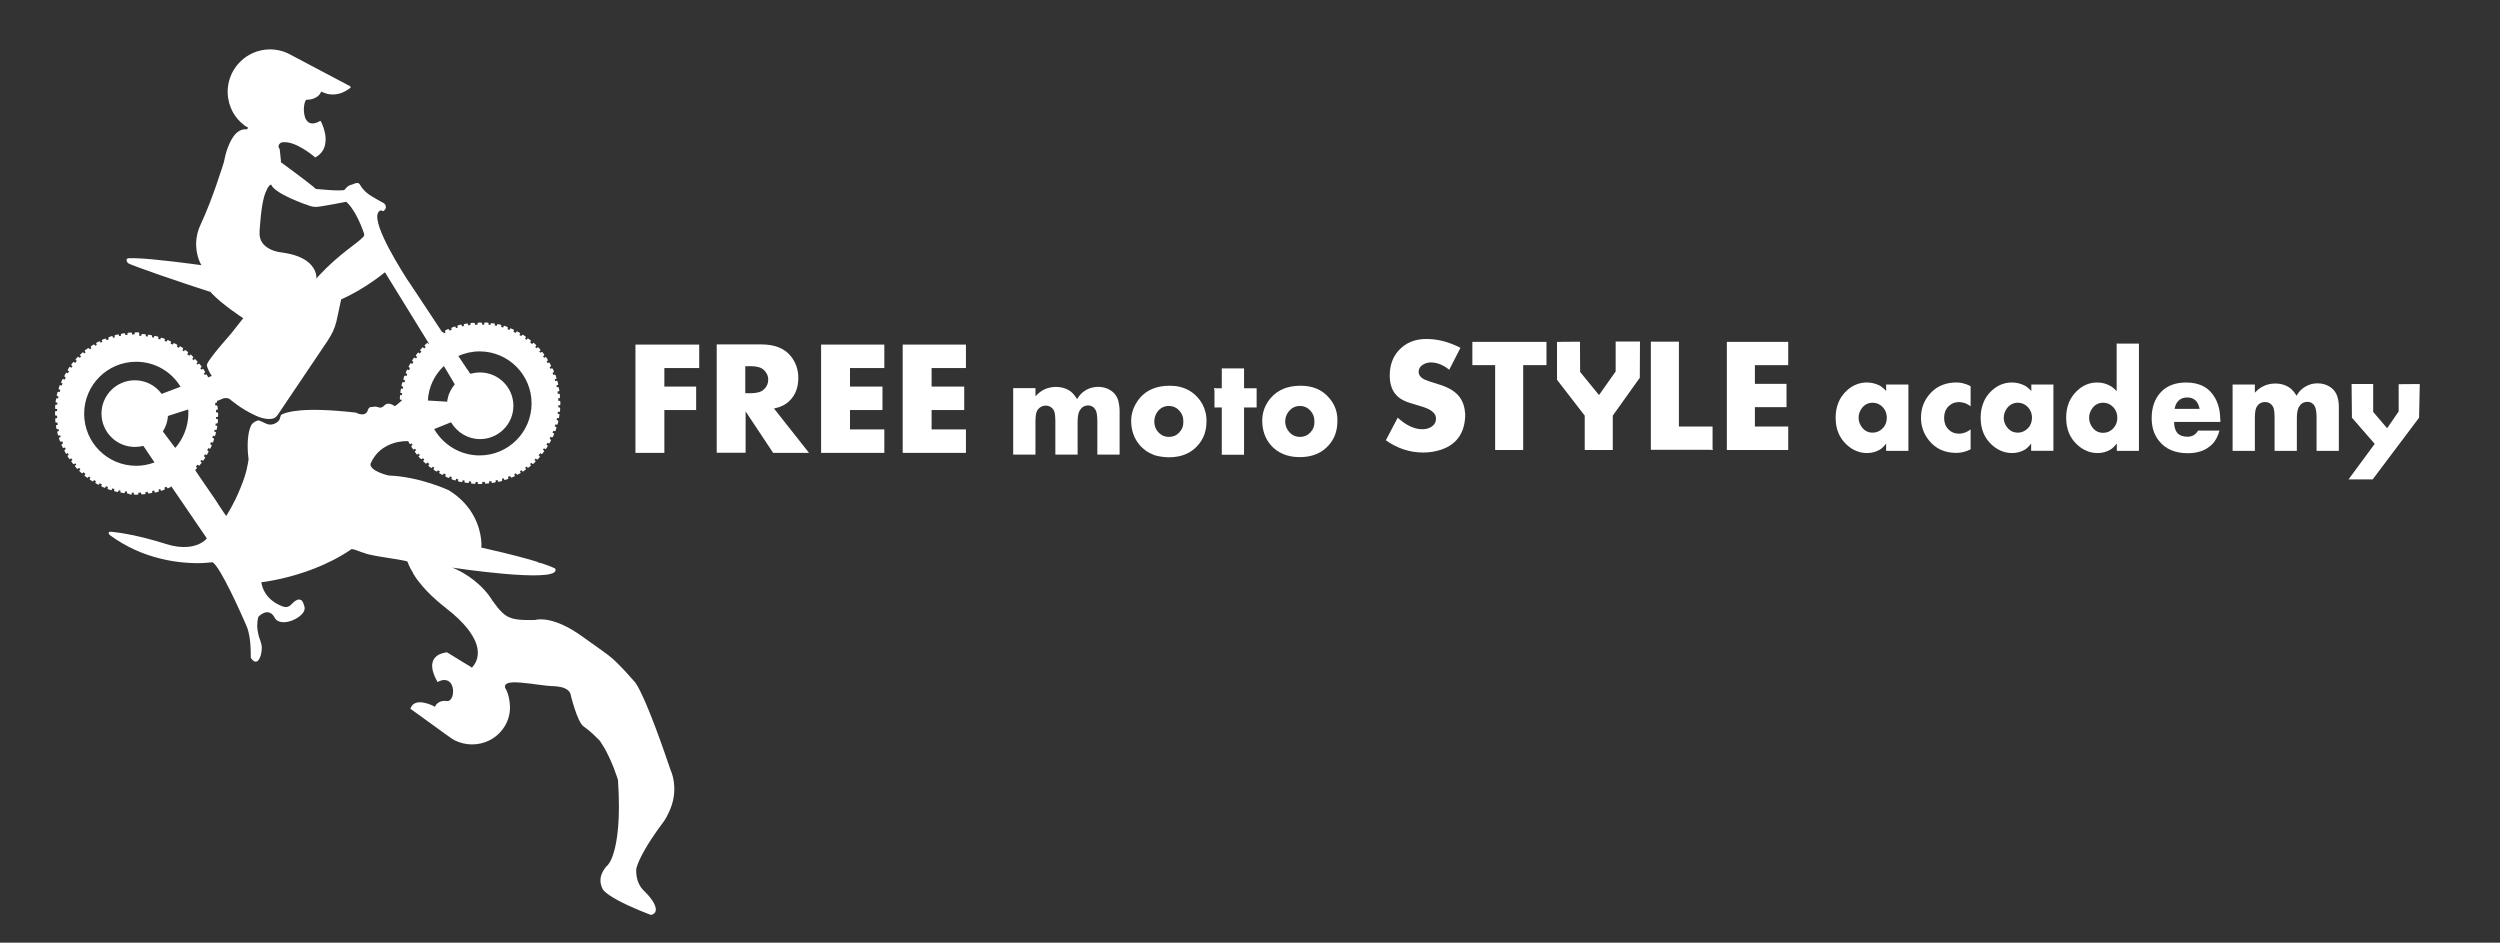 <?xml version="1.0" encoding="utf-8"?>
<!-- Generator: Adobe Illustrator 25.2.3, SVG Export Plug-In . SVG Version: 6.00 Build 0)  -->
<svg version="1.1" id="Vrstva_1" xmlns="http://www.w3.org/2000/svg" xmlns:xlink="http://www.w3.org/1999/xlink" x="0px" y="0px"
	 viewBox="0 0 1470.6 554.5" style="enable-background:new 0 0 1470.6 554.5;" xml:space="preserve">
<rect x="0" y="0" width="1470.6" height="554.5" fill="#333333" stroke="none"/>
<style type="text/css">
	.st0{fill:none;}
	.st1{fill:#FFFFFF;}
	.st2{fill-rule:evenodd;clip-rule:evenodd;fill:#FFFFFF;}
</style>
<rect class="st0" width="1470.6" height="554.5"/>
<g>
	<path class="st1" d="M394.8,453.8C394.8,453.7,394.8,453.7,394.8,453.8c-0.2-0.5-0.3-0.7-0.4-0.9c0,0,0,0,0,0c0,0,0,0,0,0
		c0,0,0-0.1,0-0.1c-9-26.6-14.5-39.6-17.6-45.8c-0.6-1.3-1.2-2.3-1.6-3.1c0,0,0,0,0,0c-1.1-2-1.6-2.5-1.6-2.5
		c-0.5-0.6-1-1.1-1.4-1.6c-0.3-0.4-0.7-0.8-1-1.1c-2-2.3-3.7-4.1-5.2-5.7c-0.2-0.2-0.4-0.4-0.6-0.6c-3.7-3.9-6.1-6-9.6-8.5
		c0,0,0,0,0,0c-3.1-2.3-6.9-4.9-13.3-9.5c0,0,0,0,0,0c-16.1-11.7-25.7-10.2-27.4-9.8c-0.2,0-0.3,0.1-0.3,0.1
		c-9.7,0.2-14.1-0.3-17.9-3.1v0c-0.5-0.4-0.9-0.8-1.4-1.2c0,0,0,0,0,0c-1.1-1-2.2-2.3-3.4-3.8c0,0,0,0,0-0.1c-0.8-1-1.7-2.1-2.6-3.4
		c0,0,0,0,0-0.1c-0.1-0.1-0.2-0.3-0.3-0.4c0-0.1-0.1-0.1-0.1-0.2c-0.3-0.4-0.7-0.9-1-1.4c0,0,0,0,0-0.1c-2-2.7-4.1-5-6.3-7
		c0,0,0,0,0,0c-7.5-6.9-15.2-9.8-15.8-10c1.3,0.2,60,9,60.8,1.6c0-0.3,0-0.6-0.2-1c0,0-1.4-1-8.4-3.3c-0.5-0.1-1-0.1-1.5-0.2l0-0.2
		c-0.1,0-0.2,0-0.3-0.1l0-0.1c-6.4-2-16.7-4.8-33.3-8.5c0,0,0,0,0,0v0c0-0.4,0-0.7,0.1-1c0-0.8,0-2.2-0.2-3.9
		c-0.8-6.9-4.4-19.8-19-28.8c0,0-16.9-8-35.5-8.7c0,0-10.9-2.5-10.6-6.8c3.8-8.8,11-11.8,16.2-12.9c0,0,0,0,0,0
		c2.1-0.4,3.9-0.5,4.9-0.5c0.7,0,1.1,0,1.1,0l0.8,1.5c0.1,0.2,0.4,0.3,0.6,0.2l0.6-0.4c0.2,0.3,0.4,0.7,0.6,1l-0.6,0.4
		c-0.2,0.1-0.3,0.4-0.1,0.6l0.1,0.1h0l0.8,1.3c0.1,0.2,0.4,0.3,0.6,0.1l0.3-0.2l0.3-0.2c0.2,0.3,0.4,0.6,0.7,1l-0.3,0.2l-0.3,0.2
		c-0.2,0.2-0.2,0.4-0.1,0.6l1,1.3c0,0,0.1,0.1,0.1,0.1c0.2,0.1,0.4,0.1,0.5,0l0.6-0.5c0.2,0.3,0.5,0.6,0.7,0.9l-0.6,0.5
		c-0.2,0.2-0.2,0.5,0,0.6l0.5,0.5l0.7,0.7c0.1,0.1,0.1,0.1,0.2,0.1c0.1,0,0.3,0,0.4-0.1l0.6-0.5c0.2,0.2,0.4,0.4,0.6,0.6
		c0.1,0.1,0.1,0.1,0.2,0.2l-0.5,0.6c-0.2,0.2-0.2,0.5,0,0.6l1.2,1.1c0.2,0.2,0.5,0.2,0.6,0l0.5-0.6c0.4,0.4,0.8,0.7,1.2,1l-0.5,0.6
		c-0.2,0.2-0.1,0.5,0.1,0.6l1.3,1c0.2,0.2,0.5,0.1,0.6-0.1l0.5-0.6c0.3,0.2,0.6,0.4,0.9,0.7l-0.4,0.6c-0.1,0.2-0.1,0.5,0.1,0.6
		l1.4,0.9c0.2,0.1,0.5,0.1,0.6-0.1l0.4-0.6c0.4,0.2,0.8,0.5,1.2,0.7l-0.4,0.6c-0.1,0.2,0,0.5,0.2,0.6l1.5,0.8c0.2,0.1,0.5,0,0.6-0.2
		l0.3-0.6c0.4,0.2,0.9,0.4,1.3,0.6l-0.3,0.7c-0.1,0.2,0,0.5,0.2,0.6l1.5,0.7c0.2,0.1,0.5,0,0.6-0.2l0.3-0.7c0.4,0.2,0.8,0.3,1.2,0.5
		l-0.2,0.7c-0.1,0.2,0,0.5,0.3,0.6l0.2,0.1l1,0.3l0.4,0.2c0.2,0.1,0.5,0,0.6-0.3l0.2-0.7c0.4,0.1,0.9,0.3,1.3,0.4l-0.2,0.7
		c-0.1,0.2,0.1,0.5,0.3,0.5l0.7,0.2l1,0.2c0.2,0,0.4,0,0.5-0.2v0c0,0,0.1-0.1,0.1-0.2l0.2-0.7c0.4,0.1,0.8,0.2,1.1,0.2l-0.1,0.7
		c0,0.2,0.1,0.5,0.4,0.5l1.5,0.2l0.2,0c0.2,0,0.4-0.1,0.5-0.2c0,0,0-0.1,0-0.1l0.1-0.7c0.4,0.1,0.8,0.1,1.2,0.2l0,0.7
		c0,0.3,0.2,0.5,0.4,0.5l1.7,0.1c0.3,0,0.5-0.2,0.5-0.4l0.1-0.7c0.4,0,0.8,0,1.2,0v0.7c0,0.2,0.2,0.5,0.5,0.5h1.7
		c0.3,0,0.5-0.2,0.5-0.5v-0.7c0.5,0,1,0,1.5-0.1l0,0.3l0,0.4c0,0.2,0.2,0.4,0.5,0.4l1.4-0.1l0.2,0c0.3,0,0.4-0.2,0.4-0.5l-0.1-0.7
		c0.5-0.1,1-0.1,1.4-0.2l0.1,0.7c0,0.1,0,0.1,0.1,0.2c0.1,0.1,0.3,0.2,0.4,0.2l1.6-0.3c0.2,0,0.4-0.3,0.4-0.5l0-0.1l-0.1-0.6
		c0.4-0.1,0.8-0.2,1.2-0.2l0.2,0.7c0.1,0.2,0.3,0.4,0.6,0.3l0.4-0.1l1.2-0.3c0.2-0.1,0.4-0.3,0.3-0.6l-0.2-0.7
		c0.3-0.1,0.6-0.2,0.9-0.3c0.1,0,0.2-0.1,0.2-0.1l0.2,0.6h0l0,0.1c0.1,0.2,0.2,0.3,0.4,0.3h0c0.1,0,0.1,0,0.2,0l1.6-0.5
		c0.2-0.1,0.4-0.3,0.3-0.6l-0.2-0.7c0.4-0.2,0.8-0.3,1.3-0.5l0,0.1l0.3,0.6c0.1,0.2,0.4,0.3,0.6,0.2l1.2-0.5l0.4-0.2
		c0.2-0.1,0.3-0.4,0.2-0.6l-0.3-0.7c0.3-0.2,0.6-0.3,1-0.5l0.4,0.6c0,0,0.1,0.1,0.1,0.1c0.1,0.1,0.3,0.2,0.5,0.1l1.5-0.8
		c0.2-0.1,0.3-0.4,0.2-0.6l-0.4-0.6c0.3-0.2,0.7-0.4,1-0.6l0.4,0.6c0.1,0.2,0.4,0.3,0.6,0.1l0.5-0.4l0.9-0.6
		c0.2-0.1,0.3-0.4,0.1-0.6l-0.4-0.6c0.3-0.2,0.6-0.4,0.9-0.7h0v0h0l0.4,0.6c0.2,0.2,0.4,0.2,0.6,0.1l1.3-1c0.2-0.2,0.2-0.4,0.1-0.6
		l-0.4-0.6c0.3-0.2,0.6-0.5,0.8-0.7l0.5,0.6c0.2,0.2,0.4,0.2,0.6,0l1.2-1.1c0.2-0.2,0.2-0.5,0-0.6l-0.2-0.2l-0.3-0.4
		c0.2-0.2,0.4-0.4,0.6-0.6l0,0c0.1-0.1,0.1-0.1,0.2-0.2l0.5,0.5c0.2,0.2,0.5,0.2,0.6,0l1.1-1.2c0.2-0.2,0.2-0.5,0-0.7l-0.5-0.4
		l-0.1-0.1c0.4-0.4,0.7-0.8,1-1.2l0.1,0l0.5,0.4c0.2,0.2,0.5,0.1,0.6-0.1l1-1.3c0.2-0.2,0.1-0.5-0.1-0.6l-0.6-0.4
		c0.2-0.3,0.4-0.6,0.7-0.9l0.6,0.4c0.2,0.1,0.5,0.1,0.6-0.1l0.9-1.4c0.1-0.2,0.1-0.5-0.1-0.6l-0.6-0.4c0.2-0.4,0.5-0.8,0.7-1.2
		l0.6,0.4c0.2,0.1,0.5,0,0.6-0.2l0.8-1.5c0.1-0.2,0-0.5-0.2-0.6l-0.6-0.3c0.2-0.4,0.4-0.9,0.6-1.3l0.7,0.3c0.2,0.1,0.5,0,0.6-0.2
		l0.7-1.5c0.1-0.2,0-0.5-0.2-0.6l-0.7-0.3c0.2-0.4,0.3-0.8,0.5-1.2l0.7,0.2c0.2,0.1,0.5,0,0.6-0.3l0.5-1.6c0.1-0.2,0-0.5-0.3-0.6
		l-0.7-0.2c0.1-0.4,0.3-0.9,0.4-1.3l0.7,0.2c0.2,0.1,0.5-0.1,0.6-0.3l0.4-1.6c0.1-0.2-0.1-0.5-0.3-0.6l-0.7-0.2
		c0.1-0.4,0.2-0.8,0.2-1.2l0.7,0.1c0.2,0,0.5-0.1,0.5-0.4l0.3-1.6c0-0.3-0.1-0.5-0.4-0.5l-0.7-0.1c0.1-0.4,0.1-0.8,0.2-1.2l0.7,0.1
		c0.3,0,0.5-0.2,0.5-0.4l0.1-1.7c0-0.3-0.2-0.5-0.4-0.5l-0.7-0.1c0-0.4,0-0.8,0-1.2h0.7c0.3,0,0.5-0.2,0.5-0.4v-1.7
		c0-0.2-0.2-0.5-0.5-0.5h-0.7c0-0.5,0-1-0.1-1.5l0.7-0.1c0.2,0,0.4-0.2,0.4-0.5l-0.1-1.7c0-0.2-0.2-0.4-0.5-0.4l-0.7,0.1
		c-0.1-0.5-0.1-1-0.2-1.4l0.7-0.1c0.3,0,0.4-0.3,0.4-0.5l-0.3-1.6c0-0.2-0.3-0.4-0.5-0.4l-0.7,0.1c-0.1-0.4-0.2-0.8-0.2-1.1l0.7-0.2
		c0.2-0.1,0.4-0.3,0.3-0.6l-0.4-1.6c-0.1-0.2-0.3-0.4-0.6-0.3l-0.7,0.2c-0.1-0.4-0.2-0.8-0.3-1.1l0.7-0.2c0.2-0.1,0.4-0.3,0.3-0.6
		l-0.5-1.6c-0.1-0.2-0.4-0.4-0.6-0.3l-0.7,0.2c-0.2-0.4-0.3-0.8-0.5-1.3l0.6-0.3c0.2-0.1,0.3-0.4,0.2-0.6l-0.7-1.5
		c-0.1-0.2-0.4-0.3-0.6-0.2l-0.7,0.3c-0.2-0.3-0.3-0.6-0.5-1l0.6-0.4c0.2-0.1,0.3-0.4,0.2-0.6l-0.8-1.5c-0.1-0.2-0.4-0.3-0.6-0.2
		l-0.6,0.3c-0.2-0.3-0.4-0.7-0.6-1l0.6-0.4c0.2-0.1,0.3-0.4,0.1-0.6l-0.9-1.4c-0.1-0.2-0.4-0.3-0.6-0.1l-0.6,0.4
		c-0.2-0.3-0.4-0.6-0.7-0.9l0.6-0.5c0.2-0.2,0.2-0.4,0.1-0.6l-1-1.3c-0.2-0.2-0.4-0.2-0.6-0.1l-0.6,0.4c-0.2-0.3-0.5-0.6-0.7-0.8
		l0.6-0.5c0.2-0.2,0.2-0.5,0-0.6l-1.1-1.2c-0.2-0.2-0.5-0.2-0.6,0l-0.5,0.5c-0.2-0.2-0.4-0.4-0.6-0.6c-0.1-0.1-0.1-0.1-0.2-0.2
		l0.5-0.6c0.2-0.2,0.2-0.5,0-0.6l-1.2-1.1c-0.2-0.2-0.5-0.2-0.6,0l-0.1,0.2l-0.4,0.4c-0.4-0.3-0.8-0.7-1.2-1l0.2-0.3l0.2-0.3
		c0.2-0.2,0.1-0.5-0.1-0.6l-1.3-1c-0.2-0.1-0.5-0.1-0.6,0.1l-0.4,0.6c0,0-0.1-0.1-0.2-0.1c-0.3-0.2-0.5-0.4-0.8-0.6l0.4-0.6
		c0.1-0.1,0.1-0.2,0.1-0.3c0-0.2-0.1-0.3-0.2-0.4l-1.4-0.9c-0.2-0.1-0.5-0.1-0.6,0.1l-0.4,0.6c-0.4-0.2-0.7-0.4-1.1-0.6
		c0,0-0.1,0-0.1-0.1l0.1-0.1l0.3-0.5c0.1-0.2,0-0.5-0.2-0.6l-1.2-0.7l-0.2-0.1c0,0,0,0,0,0c-0.2-0.1-0.5,0-0.6,0.2l-0.2,0.4
		l-0.1,0.2c0,0-0.1,0-0.1,0c-0.2-0.1-0.4-0.2-0.6-0.3c0,0,0,0,0,0c-0.2-0.1-0.4-0.2-0.7-0.3l0.1-0.3l0.2-0.4c0.1-0.2,0-0.5-0.2-0.6
		l-1.4-0.6l0,0l-0.1-0.1c-0.2-0.1-0.5,0-0.6,0.2l-0.3,0.7c-0.4-0.2-0.8-0.3-1.2-0.5l0.1-0.3l0.1-0.4c0.1-0.2-0.1-0.5-0.3-0.6
		l-1.1-0.4l-0.5-0.2c-0.2-0.1-0.5,0-0.6,0.3l-0.2,0.7c-0.4-0.1-0.9-0.3-1.3-0.4l0.2-0.7c0-0.2,0-0.3-0.1-0.4c-0.1,0-0.1-0.1-0.2-0.1
		l-1.6-0.4c-0.1,0-0.1,0-0.2,0c-0.2,0-0.3,0.2-0.4,0.3l-0.2,0.7c-0.4-0.1-0.8-0.2-1.2-0.2l0.1-0.7c0-0.3-0.1-0.5-0.4-0.5l-0.9-0.1
		l-0.7-0.1c-0.2,0-0.5,0.1-0.5,0.4l0,0.1l-0.1,0.6c-0.4-0.1-0.8-0.1-1.2-0.2l0.1-0.7c0-0.2-0.2-0.5-0.4-0.5l-1.7-0.1
		c-0.1,0-0.2,0-0.2,0.1c0,0-0.1,0-0.1,0.1c-0.1,0.1-0.1,0.2-0.1,0.3l-0.1,0.8c-0.4,0-0.8,0-1.2,0v-0.7c0-0.3-0.2-0.5-0.5-0.5h-1.7
		c-0.3,0-0.5,0.2-0.5,0.5v0.7c-0.5,0-1,0-1.5,0.1l-0.1-0.8c0-0.2-0.2-0.4-0.5-0.4l-1.7,0.1c-0.2,0-0.4,0.2-0.4,0.5l0.1,0.7
		c-0.5,0.1-1,0.1-1.4,0.2l-0.1-0.7c0-0.2-0.3-0.4-0.5-0.4l-1.6,0.3c-0.2,0-0.4,0.3-0.4,0.5l0.1,0.7c-0.4,0.1-0.8,0.2-1.1,0.2
		l-0.2-0.7c-0.1-0.2-0.3-0.4-0.6-0.3l-1.6,0.4c-0.2,0.1-0.4,0.3-0.3,0.6l0.2,0.7c-0.4,0.1-0.8,0.2-1.1,0.4l-0.2-0.7
		c-0.1-0.2-0.3-0.4-0.6-0.3l-1.6,0.6c-0.2,0.1-0.4,0.3-0.3,0.6l0.2,0.7c-0.4,0.2-0.8,0.3-1.3,0.5l-0.3-0.7c-0.1-0.2-0.4-0.3-0.6-0.2
		l-1.5,0.7c-0.2,0.1-0.3,0.4-0.2,0.6l0.3,0.7c-0.3,0.2-0.6,0.3-1,0.5l-0.3-0.6c-0.1-0.2-0.4-0.3-0.6-0.2l-0.1,0.1l-16.6-25.1
		c0,0-0.1-0.1-0.1-0.2l-0.2-0.2c0,0,0-0.1-0.1-0.1l-0.1-0.2c-0.1-0.1-0.2-0.3-0.3-0.5c-0.1-0.2-0.3-0.4-0.4-0.6l-0.6-0.9l-0.4-0.6
		c-0.1-0.1-0.1-0.2-0.2-0.3l-1.9-2.8l0,0c-7.8-12.3-22.9-37.7-15.1-40.2c0,0,0,0,0,0c0,0,0,0,0,0l1,0.5c0.2,0,0.5,0,0.7-0.2
		c0,0,0,0,0.1-0.1c2.2-1.9,0.5-3.9,0-4.3c0,0-6.9-3.7-8.9-5.2c-3.8-2.8-4.7-4.9-5.4-6c-0.1-0.1-0.1-0.2-0.2-0.2
		c-0.8-1-2.5-0.4-3.6,0.1c-0.2,0.1-0.4,0.2-0.6,0.2c-0.4,0.2-0.8,0.3-1.2,0.4c-1.3,0.4-2.4,1.6-2.9,2.3c-0.2,0.3-0.5,0.5-0.8,0.6
		c-0.1,0.1-0.3,0.1-0.4,0.1c-2.6,0.3-8,0-12-0.4c0,0-0.1,0-0.1,0c-1.5-0.1-2.8-0.2-3.6-0.3c-0.2,0-0.5-0.1-0.7-0.2
		c-0.2-0.3-0.8-0.8-1.5-1.4c-4.6-3.8-17.5-13.2-18.4-13.9c0,0-0.1,0-0.1,0c0,0-0.1-0.1-0.1-0.1c-0.1,0-0.1-0.1-0.1-0.2
		c-0.1-0.2,0-0.3,0-0.3l-0.7-6.8c0-0.3-0.1-0.6-0.3-0.9c0-0.1-0.1-0.1-0.1-0.2c-0.1-0.1-0.1-0.1-0.1-0.2c-0.4-0.7-0.3-1.3,0-1.8
		c0,0,0-0.1,0-0.1c0.3-0.5,0.8-0.9,1.1-1.1c0,0,0.2-0.1,0.2-0.1c0.4-0.1,0.7-0.2,1.1-0.2c7.1-0.8,17.3,7.5,18.8,8.8
		c0.1,0.1,0.3,0.1,0.4,0c3.7-2.1,5.3-5.2,5.7-8.3c0-0.1,0-0.1,0-0.2c0.2-1.5,0.2-3,0-4.4c-0.5-3.3-1.7-6.3-2.4-7.7
		c-0.1-0.2-0.1-0.3-0.2-0.4c-0.1-0.2-0.1-0.2-0.1-0.2c-0.1-0.2-0.3-0.2-0.5-0.1c-0.6,0.4-1.3,0.7-1.8,0.9c-3,1.2-5,0.3-6.2-1.5
		c0,0,0,0,0-0.1c-0.1-0.1-0.1-0.2-0.2-0.2c0,0,0,0,0,0c-0.3-0.5-0.6-1.1-0.7-1.8c-1.1-3.6-0.4-8.5,0.8-9.8c3.5,0,5.7-1.1,7-2.2
		c0,0,0,0,0,0c1.5-1.3,1.8-2.6,1.8-2.6c1.6,0.7,3,1.2,4.3,1.5c0.1,0,0.1,0,0.2,0c2.8,0.5,5.2,0,7.2-0.6c2.7-1,4.5-2.4,5.1-2.8
		c1.3-0.7,0-1.4,0-1.4l-34.6-18.3c-3.9-2.2-8.4-3.4-13.3-3.2c-12.5,0.5-22.8,10.4-23.8,22.9c-0.3,4.2,0.4,8.2,1.9,11.7v0
		c1.3,3.2,3.3,6,5.8,8.3c0,0,0,0,0,0l1.9,1.6c0.1,0.1,0.2,0.2,0.3,0.3c0,0,0,0,0,0c1.1,0.7,1.8,1,1.8,1c0.1,0.1,0.1,0.2,0.1,0.3
		c0,0.3-0.3,0.5-0.4,0.9c0,0,0,0,0,0c0,0-0.1,0-0.1,0c-3.4-0.4-6.1,1.5-8.1,4.4c-0.7,1-1.3,2.1-1.9,3.3c-1.3,2.8-2.3,5.8-2.8,8
		c-0.5,1.9-0.7,3.3-0.7,3.3s0,0,0,0c-0.1,0.4-2,6.5-4.7,14.2c-1,2.8-2,5.7-3.2,8.7c0,0,0,0,0,0.1c0,0.1,0,0.1-0.1,0.2
		c-0.2,0.5-0.4,1.1-0.6,1.6v0c-1.6,4.2-3.4,8.3-5,11.8c-0.4,0.9-0.8,1.9-1.2,2.8c-2.9,8-1.3,14.8,0.1,18.6c0.2,0.6,0.4,1,0.6,1.4
		c0.1,0.3,0.3,0.5,0.4,0.8c0,0,0,0,0,0c0.2,0.3,0.3,0.6,0.4,0.7c-4.5-0.6-28.4-3.9-39.2-4.1l-1.7,0c0,0,0,0-1.7,0c0,0-0.1,0-0.1,0
		c-0.3,0-0.6,0.1-0.8,0.2c-0.1,0.1-0.2,0.1-0.3,0.2c-0.1,0.1-0.1,0.1-0.1,0.2c-0.1,0.1-0.1,0.2-0.1,0.2c0,0,0,0,0,0
		c0,0.1,0,0.2,0,0.4c0,0.1,0,0.1,0,0.1c0,0.5,0.3,1.1,1,1.7c0,0,0,0,0,0c0.8,0.6,8.6,3.4,17.7,6.6c11.8,4.1,25.7,8.7,29.6,9.9
		c0.6,0.2,1,0.3,1,0.3c0,0,0,0,0,0c0.2,0.2,0.4,0.4,0.6,0.7l0.1,0.1c1.6,1.7,3.5,3.4,5.5,5.1c0.3,0.3,0.6,0.5,1,0.8
		c3.4,2.8,7,5.3,9.3,6.9c0,0,0.1,0,0.1,0.1c0.2,0.2,0.4,0.3,0.6,0.4c0.8,0.5,1.7,1.1,2,1.3c0,0,0,0,0,0c0,0.1,0,0.1,0,0.2l-1.5,1.9
		l-5.6,7.1c-1.5,1.7-2.9,3.4-4.4,5.1l0,0c-3.9,4.5-7.3,8.8-8.9,11.3c-0.6,1-0.9,1.7-0.9,2.1c0.4,2.6,2.3,5.4,2.8,6.2
		c0.1,0.1,0.1,0.2,0.1,0.2l-0.4,0.1l-1.7,0.7v0l-0.8-1.5c-0.1-0.2-0.4-0.3-0.6-0.2l-0.6,0.3c-0.2-0.3-0.4-0.7-0.6-1l0.6-0.4
		c0.2-0.1,0.3-0.4,0.1-0.6l-0.9-1.4c0-0.1-0.1-0.1-0.1-0.1c-0.1-0.1-0.3-0.1-0.5,0l-0.6,0.4c-0.2-0.3-0.4-0.6-0.7-1l0.6-0.4
		c0.2-0.2,0.2-0.4,0.1-0.6l-0.3-0.4l-0.8-1c-0.2-0.2-0.4-0.2-0.6-0.1l-0.3,0.3l-0.2,0.2c-0.2-0.3-0.5-0.6-0.7-0.8l0.5-0.5
		c0.2-0.2,0.2-0.5,0-0.6l-1.1-1.2l0,0c-0.2-0.2-0.5-0.2-0.6,0l-0.3,0.3l-0.2,0.2c-0.2-0.2-0.4-0.4-0.6-0.6c-0.1-0.1-0.1-0.1-0.2-0.2
		l0.2-0.3l0.3-0.3c0.2-0.2,0.2-0.5,0-0.6l-0.2-0.2l-1-1c-0.2-0.2-0.5-0.2-0.6,0l-0.5,0.6c-0.4-0.4-0.8-0.7-1.2-1l0.5-0.6
		c0,0,0,0,0-0.1c0.1-0.2,0.1-0.4-0.1-0.6l-0.8-0.6l-0.5-0.4c-0.2-0.2-0.5-0.1-0.6,0.1l-0.4,0.6c-0.3-0.2-0.6-0.4-0.9-0.7l0.4-0.6
		c0.1-0.1,0.1-0.3,0-0.5c0-0.1-0.1-0.1-0.1-0.2l-1.4-0.9c0,0,0,0,0,0c-0.2-0.1-0.5-0.1-0.6,0.2l-0.4,0.6c-0.4-0.2-0.8-0.5-1.2-0.7
		l0.3-0.6c0.1-0.2,0-0.5-0.2-0.6l-0.8-0.4l-0.7-0.4c0,0-0.1,0-0.1,0c-0.2-0.1-0.4,0-0.5,0.2l-0.4,0.6c-0.4-0.2-0.9-0.4-1.3-0.6
		l0.3-0.7c0.1-0.2,0-0.5-0.2-0.6l-1.5-0.7c-0.2-0.1-0.5,0-0.6,0.2l-0.3,0.7c-0.4-0.2-0.8-0.3-1.2-0.5l0.2-0.7c0.1-0.2,0-0.5-0.3-0.6
		l-1.6-0.5c-0.2-0.1-0.5,0-0.6,0.3l-0.2,0.7c-0.4-0.1-0.9-0.3-1.3-0.4l0.2-0.7c0.1-0.2-0.1-0.5-0.3-0.6l-1.6-0.4
		c-0.2-0.1-0.5,0.1-0.6,0.3l-0.2,0.7c-0.4-0.1-0.8-0.2-1.1-0.2l0.1-0.7c0-0.3-0.1-0.5-0.4-0.5l-1.6-0.3c-0.2,0-0.5,0.1-0.5,0.4
		l-0.1,0.7c-0.4-0.1-0.8-0.1-1.2-0.2l0.1-0.7c0-0.3-0.2-0.5-0.4-0.5l-1.7-0.1c-0.2,0-0.5,0.2-0.5,0.4l-0.1,0.7c-0.4,0-0.8,0-1.2-0.1
		V196c0-0.3-0.2-0.5-0.5-0.5h-1.7c-0.3,0-0.5,0.2-0.5,0.5v0.7c-0.5,0-1,0-1.5,0.1l-0.1-0.8c0-0.2-0.2-0.4-0.5-0.4l-1.7,0.1
		c-0.2,0-0.4,0.2-0.4,0.5l0.1,0.7c-0.5,0-1,0.1-1.4,0.2l-0.1-0.7c0-0.3-0.3-0.4-0.5-0.4l-1.6,0.3c-0.2,0-0.4,0.3-0.4,0.5l0.1,0.7
		c-0.4,0.1-0.8,0.2-1.1,0.2l-0.2-0.7c-0.1-0.2-0.3-0.4-0.6-0.3l-1.6,0.4c-0.2,0.1-0.4,0.3-0.3,0.6l0.2,0.7c-0.4,0.1-0.8,0.2-1.1,0.3
		l-0.2-0.7c-0.1-0.2-0.3-0.4-0.6-0.3l-1.6,0.6c-0.2,0.1-0.4,0.3-0.3,0.6l0.2,0.7c-0.4,0.2-0.8,0.3-1.3,0.5l-0.3-0.7
		c-0.1-0.2-0.4-0.3-0.6-0.2l-0.8,0.3l-0.8,0.3c-0.2,0.1-0.3,0.2-0.3,0.4c0,0.1,0,0.1,0,0.2l0.3,0.7c-0.3,0.2-0.6,0.3-1,0.5l-0.3-0.6
		c-0.1-0.2-0.4-0.3-0.6-0.2l-0.8,0.4l-0.7,0.4c-0.2,0.1-0.3,0.3-0.2,0.5c0,0,0,0.1,0,0.1l0.4,0.6c-0.6,0.4-0.3,0.2-1,0.6l-0.4-0.6
		c-0.1-0.2-0.4-0.3-0.6-0.1l-1.4,0.9c-0.1,0.1-0.2,0.3-0.2,0.4c0,0,0,0.1,0,0.1c0,0,0,0.1,0,0.1l0.4,0.6c-0.3,0.2-0.6,0.4-0.9,0.7
		l-0.5-0.6c-0.2-0.2-0.4-0.2-0.6-0.1l-0.2,0.1L50,206c-0.2,0.2-0.2,0.4-0.1,0.6l0.5,0.6c-0.3,0.2-0.6,0.5-0.8,0.7l-0.4-0.4l-0.1-0.1
		c-0.2-0.2-0.5-0.2-0.6,0l-1.2,1.1l-0.1,0c-0.2,0.2-0.2,0.5,0,0.6l0.5,0.6c-0.2,0.2-0.4,0.4-0.6,0.6c-0.1,0.1-0.1,0.1-0.2,0.2
		l-0.6-0.5c-0.2-0.2-0.5-0.2-0.6,0l-0.1,0.1l-1,1.1c-0.2,0.2-0.2,0.5,0,0.6l0.4,0.3l0.2,0.2c-0.4,0.4-0.7,0.8-1,1.2l-0.6-0.5
		c-0.2-0.2-0.5-0.1-0.6,0.1l-0.6,0.7l-0.4,0.6c-0.2,0.2-0.1,0.5,0.1,0.6l0.6,0.4c-0.2,0.3-0.4,0.5-0.6,0.8c0,0-0.1,0.1-0.1,0.1
		l-0.2-0.1l-0.4-0.3c-0.2-0.1-0.5-0.1-0.6,0.1l-0.3,0.4l0,0l-0.6,1c-0.1,0.2-0.1,0.5,0.1,0.6l0.6,0.4c-0.1,0.1-0.2,0.2-0.2,0.4
		c-0.2,0.3-0.3,0.5-0.5,0.8l-0.6-0.3c-0.2-0.1-0.5,0-0.6,0.2l-0.8,1.5c-0.1,0.2,0,0.4,0.1,0.6c0,0,0,0,0.1,0.1l0.6,0.3
		c-0.2,0.4-0.4,0.8-0.6,1.2c0,0,0,0.1-0.1,0.1l-0.7-0.3c-0.2-0.1-0.5,0-0.6,0.2l-0.7,1.5c-0.1,0.2,0,0.5,0.2,0.6l0.3,0.1l0.3,0.2
		c-0.2,0.4-0.3,0.8-0.5,1.2l-0.7-0.2c0,0,0,0-0.1,0c-0.2,0-0.4,0.1-0.5,0.3l-0.5,1.6c-0.1,0.2,0,0.5,0.3,0.6l0.7,0.2
		c-0.1,0.2-0.1,0.4-0.2,0.6c-0.1,0.2-0.2,0.5-0.2,0.7l-0.6-0.1l-0.1,0c-0.2-0.1-0.5,0.1-0.6,0.3l-0.4,1.6c-0.1,0.2,0.1,0.5,0.3,0.6
		l0.7,0.2c-0.1,0.4-0.2,0.8-0.2,1.2l-0.7-0.1c-0.2,0-0.5,0.1-0.5,0.4l-0.3,1.6c0,0.2,0.1,0.5,0.4,0.5l0.3,0l0.4,0.1
		c0,0.3-0.1,0.5-0.1,0.8c0,0.1,0,0.3,0,0.4l-0.7-0.1c-0.2,0-0.5,0.2-0.5,0.4l-0.1,1.7c0,0.2,0.2,0.5,0.4,0.5l0.2,0l0.6,0
		c0,0.4,0,0.8,0,1.2h-0.8c-0.2,0-0.4,0.2-0.4,0.5v1.7c0,0.2,0.2,0.5,0.4,0.5h0.8c0,0.3,0,0.6,0,0.9c0,0.2,0,0.4,0,0.6l-0.3,0l-0.4,0
		c-0.2,0-0.4,0.2-0.4,0.5l0.1,1.7c0,0.2,0.2,0.4,0.5,0.4l0.7-0.1c0,0.5,0.1,1,0.2,1.4l-0.7,0.1c-0.2,0-0.4,0.3-0.4,0.5l0.3,1.6
		c0,0.2,0.3,0.4,0.5,0.4l0.6-0.1l0.1,0c0,0.1,0,0.2,0.1,0.3c0.1,0.3,0.1,0.5,0.2,0.8l-0.7,0.2c-0.2,0.1-0.4,0.3-0.3,0.6l0.4,1.6
		c0.1,0.2,0.3,0.4,0.6,0.3l0.4-0.1l0.3-0.1c0.1,0.4,0.2,0.8,0.3,1.1l-0.1,0l-0.6,0.2c-0.2,0.1-0.4,0.4-0.3,0.6l0.6,1.6
		c0.1,0.2,0.3,0.4,0.6,0.3l0.7-0.2c0.1,0.2,0.2,0.4,0.2,0.6c0.1,0.2,0.2,0.4,0.3,0.7l-0.4,0.2l-0.3,0.1c-0.2,0.1-0.3,0.4-0.2,0.6
		l0.7,1.5c0.1,0.2,0.4,0.3,0.6,0.2l0.7-0.3c0.2,0.3,0.3,0.7,0.5,1l-0.6,0.4c-0.2,0.1-0.3,0.4-0.2,0.6l0.8,1.5
		c0.1,0.2,0.4,0.3,0.6,0.2l0.1-0.1l0.5-0.3c0.1,0.1,0.2,0.3,0.2,0.4l0.4,0.6l-0.6,0.4c-0.2,0.1-0.3,0.4-0.1,0.6l0.9,1.4
		c0.1,0.2,0.4,0.3,0.6,0.1l0.1-0.1l0.5-0.3c0.2,0.3,0.4,0.6,0.7,1l-0.5,0.4l0,0c-0.2,0.2-0.2,0.4-0.1,0.6l1,1.3
		c0.2,0.2,0.4,0.2,0.6,0.1l0.6-0.5c0.1,0.1,0.1,0.2,0.2,0.2c0.2,0.2,0.4,0.4,0.5,0.6l-0.6,0.5c0,0,0,0-0.1,0.1
		c-0.1,0.2-0.1,0.4,0,0.6l1.1,1.2c0.2,0.2,0.5,0.2,0.6,0l0.6-0.5c0.2,0.2,0.4,0.4,0.6,0.6c0.1,0.1,0.1,0.1,0.2,0.2l-0.5,0.6
		c-0.2,0.2-0.2,0.5,0,0.6l1.2,1.1c0,0,0.1,0.1,0.1,0.1c0.2,0.1,0.4,0,0.5-0.1l0.5-0.5c0.2,0.2,0.4,0.4,0.7,0.6
		c0.2,0.2,0.4,0.3,0.5,0.4l-0.5,0.6c-0.2,0.2-0.1,0.5,0.1,0.6l1.3,1c0,0,0,0,0,0c0.2,0.1,0.5,0.1,0.6-0.1l0.5-0.6
		c0.3,0.2,0.6,0.4,0.9,0.7l-0.4,0.6c0,0,0,0,0,0c-0.1,0.2-0.1,0.5,0.1,0.6l1.4,0.9c0.2,0.1,0.4,0.1,0.5,0c0,0,0.1-0.1,0.1-0.1
		l0.4-0.6c0.4,0.2,0.8,0.5,1.2,0.7l-0.4,0.6c-0.1,0.2,0,0.5,0.2,0.6l0.4,0.2l1,0.6c0.2,0.1,0.5,0,0.6-0.2l0.2-0.4l0.1-0.2
		c0.4,0.2,0.9,0.4,1.3,0.6l-0.3,0.7c-0.1,0.2,0,0.5,0.2,0.6l1.3,0.6l0.3,0.1c0.2,0.1,0.5,0,0.6-0.2c0,0,0,0,0,0l0.3-0.7
		c0.4,0.2,0.8,0.3,1.2,0.5l-0.2,0.7c-0.1,0.2,0,0.5,0.3,0.6l1.6,0.5c0.2,0.1,0.5,0,0.6-0.3l0.2-0.7c0.4,0.1,0.9,0.3,1.3,0.4
		l-0.1,0.4l-0.1,0.3c-0.1,0.2,0.1,0.5,0.3,0.6l0.4,0.1l1.2,0.3c0.2,0.1,0.5-0.1,0.6-0.3l0.2-0.7c0.4,0.1,0.8,0.2,1.1,0.2l-0.1,0.7
		c0,0,0,0.1,0,0.1c0,0.2,0.2,0.4,0.4,0.4l1.2,0.2l0.5,0.1c0.3,0,0.5-0.1,0.5-0.4l0.1-0.7c0.4,0.1,0.8,0.1,1.2,0.2l0,0.7
		c0,0.2,0.2,0.5,0.4,0.5l0.3,0L77,291c0.3,0,0.5-0.2,0.5-0.4l0-0.2l0-0.6c0.4,0,0.8,0,1.2,0v0.7c0,0.3,0.2,0.5,0.5,0.5h1.7
		c0.3,0,0.5-0.2,0.5-0.5v-0.7c0.5,0,1,0,1.5-0.1l0.1,0.7c0,0.2,0.2,0.4,0.5,0.4l1.7-0.1c0.1,0,0.2-0.1,0.3-0.2
		c0.1-0.1,0.1-0.2,0.1-0.3v0l-0.1-0.7c0.5-0.1,1-0.1,1.4-0.2l0.1,0.7c0,0,0,0.1,0.1,0.1c0.1,0.1,0.2,0.2,0.3,0.2c0,0,0.1,0,0.2,0
		l1.6-0.3c0.2,0,0.4-0.3,0.4-0.5l-0.1-0.7c0.4-0.1,0.8-0.2,1.2-0.2l0.2,0.7l0,0.1c0.1,0.2,0.3,0.4,0.6,0.3l0.8-0.2l0.8-0.2
		c0.2-0.1,0.4-0.3,0.3-0.6l-0.2-0.7c0.4-0.1,0.8-0.2,1.1-0.3l0.2,0.7c0.1,0.2,0.4,0.4,0.6,0.3l0.1-0.1l1.4-0.5
		c0.2-0.1,0.3-0.2,0.3-0.4c0-0.1,0-0.1,0-0.2l-0.2-0.7c0.4-0.2,0.8-0.3,1.3-0.5l0.3,0.7c0.1,0.2,0.4,0.3,0.6,0.2l0.6-0.3l0.9-0.4
		c0.2-0.1,0.3-0.4,0.2-0.6l-0.1-0.2l21.1,30.9c0,0,0,0.1,0,0.1c0,0,0,0.1,0,0.1s-3.3,4.3-11.3,4.9c-3.4,0.3-7.6-0.1-12.7-1.7
		c-0.2-0.1-0.4-0.1-0.6-0.2c-15.2-4.8-26.6-6.5-30.6-6.9c-0.5,0-0.8-0.1-1.1-0.1c-0.9,0-1.3,0.2-1.4,0.5c0,0,0,0.1,0,0.2
		c0,0.5,0.6,1.2,0.6,1.2c9.9,7.3,20.2,11.5,29.5,13.8c4.7,1.2,9.1,1.9,13.1,2.3c10.7,1.1,17.9-0.1,17.9-0.1
		c4.7,2.8,17,30.6,19.7,36.8c0,0,0,0,0,0.1c0.2,0.4,0.3,0.7,0.5,1.1c1.4,3.5,2.4,9.1,2.3,18.2c0,0,0,0,0,0c0.1,0.2,3.6,6,5.9-1.5
		c0.4-1.4,0.6-2.9,0.6-4.4c0-1-0.2-2-0.5-2.9c-0.1-0.4-0.3-0.9-0.4-1.3c-0.8-2.1-1.7-5.1-1.8-8.4c0-1.8,0.1-3.7,0.7-5.6
		c0,0,5.6-6.1,9.4,0.2c0,0.1,0.1,0.2,0.1,0.3c3.7,6.7,18.3-0.4,17.7-5.7c0-0.1,0-0.2,0-0.2c-0.5-2.2-1.1-3.9-2.2-4.5
		c-0.4,0-0.8-0.1-1.1-0.3c-1.2,0.1-2.8,1-4.9,3.3l0,0c-1.1,1.1-2.7,1.5-4.2,1c-0.9-0.3-1.9-0.7-2.9-1.2c-4.1-2-9-5.9-10.2-13.2
		c0,0,4.9-0.5,12.2-2.2c10.7-2.5,26.7-7.5,40.9-17.3c2.4,0.2,4.8,1.6,7.1,2.2c0.6,0.1,0.9,0.3,1.4,0.5c1.9,0.6,3.8,0.8,5.8,1.3
		c2,0.4,3.9,0.6,6,1c3.9,0.6,12.5,1.9,12.6,2.4c0,0,0.1,0.1,0.1,0.3c0.2,0.6,0.7,1.8,1.6,3.6c0.4,0.8,1,1.8,1.6,2.8c0,0,0,0,0,0
		c0,0,0,0,0,0.1c0,0,0,0,0,0.1c0.5,0.8,1,1.6,1.6,2.5c0.5,0.8,1.1,1.6,1.8,2.4c2.5,3.3,6,7.1,10.6,11.1c1.6,1.4,3.3,2.8,5.1,4.2
		c0.1,0,0.2,0.1,0.2,0.2c5.5,4.2,9.7,8.3,12.8,12.2c2,2.6,3.5,5.1,4.5,7.4c1.2,2.9,1.7,5.5,1.4,8c-0.2,2.7-1.3,5-3,7l0,0
		c0,0-0.1,0.1-0.1,0.1c0,0.1-0.1,0.1-0.2,0.2c-0.1,0-0.1,0.1-0.2,0.1s-0.1,0-0.2,0l0-0.2l-2.1-1.3v0l-0.9-0.5l-11.4-7v0l0,0
		c-2,0.3-3.5,0.8-4.8,1.4c-2.9,1.6-3.9,4.1-3.9,6.6c0,1,0.2,2,0.4,3c0,0,0,0,0,0c0.2,0.6,0.4,1.2,0.6,1.8c0.3,1,0.7,1.8,1.1,2.6
		c0,0,0,0,0,0c0.6,1.3,1.1,2.1,1.1,2.1c0.5-0.3,1.1-0.5,1.5-0.7h0c1.3-0.5,2.4-0.6,3.4-0.4c6,1,5.1,12.9,0.5,12.3
		c-2.5-0.4-4.2,0.3-5.3,1.2c-1,0.8-1.4,1.6-1.6,2c0,0.1-0.1,0.2-0.1,0.2c0,0,0,0,0,0c-0.2-0.1-0.4-0.2-0.5-0.3c0,0-0.1,0-0.1-0.1
		c0,0,0,0,0,0c-0.4-0.2-11.4-5.9-13.8,1.5l0,0l20.3,14.7l1.7,1.2c1.3,1,2.6,1.9,4.1,2.7h0c3,1.5,6.5,2.4,10.1,2.4
		c3.6,0,7.1-0.8,10.1-2.3c3.7-1.8,6.8-4.6,9-8.1c2.1-3.3,3.3-7.2,3.3-11.4c0-1.5-0.2-2.9-0.4-4.3c-0.2-1.4-0.5-2.5-0.8-3.5
		c-0.4-1.2-0.8-2.1-1.1-2.7c-0.2-0.3-0.3-0.5-0.4-0.7c0,0-0.1-0.1-0.1-0.1c0,0,0,0,0,0c-0.3-0.8-0.2-1.4,0.1-1.9
		c0.3-0.4,0.7-0.7,1.3-1c1.6-0.6,4.1-0.6,7.1-0.4c0,0,0,0,0.1,0c2.1,0.2,4.4,0.4,6.8,0.7c0,0,0.1,0,0.1,0h0c0.2,0,0.4,0,0.5,0.1
		c4,0.5,8,1.1,11.3,1.3c0,0,0,0,0,0c0.3,0,0.6,0,0.8,0c2,0.1,3.5,0.3,4.8,0.6c0,0,0,0,0,0c3,0.7,4.4,2,5,3c0.3,0.4,0.4,0.8,0.5,1
		c0,0,0,0,0,0c0.1,0.4,0.1,0.6,0.1,0.6s3.9,16.2,7.7,18.6c0,0,0,0,0,0c0,0,0,0,0,0c1.5,1,3.4,2.6,5.1,4.1c0,0,0.1,0.1,0.1,0.1
		c1.5,1.4,2.9,2.8,3.7,3.6c0,0,0.1,0.1,0.1,0.1c0.5,0.5,0.7,0.8,0.7,0.8c0.1,0.1,0.2,0.2,0.2,0.4c1.1,1.6,2.1,3.3,3,4.9
		c2.4,4.5,4.2,8.9,5.4,12.1c0,0,0,0,0,0.1c0.3,0.9,0.6,1.7,0.9,2.5c0,0.1,0.1,0.2,0.1,0.3c0,0.1,0,0.1,0.1,0.2
		c0.4,1.4,0.7,2.2,0.7,2.2c1.6,23.7-0.5,36.5-2.7,43.4c-0.8,2.5-1.6,4.2-2.3,5.3c0,0,0,0,0,0c-0.4,0.6-0.8,1.1-1,1.4c0,0,0,0,0,0
		c-0.4,0.5-0.7,0.6-0.7,0.6c-1.8,2.1-2.8,4.1-3.3,5.9c-0.8,3.4,0.2,6.2,1,7.5c0.4,0.6,0.6,1,0.6,1c1.8,1.8,4.7,3.7,8,5.5
		c8.5,4.7,19.4,8.6,19.8,8.8c0,0,0,0,0,0c3.7-0.8,3.5-4,1.3-7.7c0,0,0,0,0,0c-1.1-1.8-2.7-3.8-4.5-5.6c-0.2-0.2-0.5-0.5-0.7-0.7
		c-5.8-5.3-4.7-13.4-4.7-13.4c1.7-6.4,7.8-15.9,12-21.9c2.5-3.5,4.3-5.9,4.3-5.9c0.5-0.7,0.9-1.4,1.3-2.1c0,0,0,0,0,0
		c0.6-1.1,1.1-2.1,1.6-3.2C398.9,466.3,396,456.8,394.8,453.8z M95.1,231.7c-3.6-4.9-9.3-8-15.8-8c-10.8,0-19.6,8.8-19.6,19.6
		c0,10.8,8.8,19.6,19.6,19.6c1.7,0,3.4-0.2,5-0.6l1.7,2.4l0,0.1l4.9,7.2c-3.4,1.3-7,2-10.8,2c-16.9,0-30.6-13.7-30.6-30.6
		c0-16.9,13.7-30.6,30.6-30.6c11.1,0,20.8,5.9,26.1,14.7L95.1,231.7z M103.1,263.5l-5.5-7.3c0,0,0,0,0,0l-1.8-2.4
		c1.7-2.7,2.8-5.8,3-9.1l3-1v0c2.9-0.9,5.9-1.9,8.8-2.8l0.1,0c0.1,0.8,0.1,1.6,0.1,2.4C110.7,251,107.8,258.1,103.1,263.5z
		 M282.4,258.3c10.8,0,19.6-8.8,19.6-19.6c0-10.8-8.8-19.6-19.6-19.6c-2,0-3.9,0.3-5.7,0.8l-0.6-0.8l-1-1.6c0,0-0.1,0-0.1,0
		l-5.4-8.1c3.8-1.7,8.1-2.7,12.5-2.7c16.9,0,30.6,13.7,30.6,30.6c0,16.9-13.7,30.6-30.6,30.6c-11.4,0-21.4-6.3-26.7-15.5l7.2-2.9
		c0,0,0,0,0,0l2.7-1.1C268.9,254.4,275.2,258.3,282.4,258.3z M261.1,215.3l4.9,8.2l1.5,2.6v0c-0.8,1-1.6,2.1-2.2,3.2
		c-0.1,0.1-0.1,0.2-0.2,0.4c-0.1,0.1-0.1,0.3-0.2,0.4c-0.3,0.6-0.5,1.1-0.8,1.7c0,0.1-0.1,0.2-0.1,0.3c0,0.1-0.1,0.2-0.1,0.3
		c0,0.1-0.1,0.2-0.1,0.3c0,0.1-0.1,0.3-0.1,0.4c0,0.1-0.1,0.2-0.1,0.3c0,0.1-0.1,0.2-0.1,0.3c0,0.1,0,0.2,0,0.2
		c-0.1,0.4-0.2,0.8-0.3,1.3c-0.1,0.3-0.1,0.6-0.1,0.9c0,0.1,0,0.1,0,0.2l-2.9-0.2l-8.5-0.5C252.1,227.6,255.6,220.5,261.1,215.3z
		 M152.7,136.3c0-0.2,0-0.4,0-0.6c0.1-0.9,0.1-1.8,0.2-2.7c0.6-7.9,1.6-17.2,4.2-21.7c0,0,0-0.1,0-0.1c0,0,0.1-0.1,0.1-0.2
		c1-1.8,1.7-2.4,2.3-2.4c0.5,1.2,1.7,2.4,3.4,3.6c4.2,3.1,11.2,5.9,15.1,7.4c0.2,0.1,0.4,0.2,0.6,0.2c0.2,0.1,0.4,0.1,0.5,0.2
		c0.1,0,0.2,0.1,0.2,0.1c0,0,0.1,0,0.1,0c0.1,0,0.2,0.1,0.3,0.1c0.1,0,0.2,0.1,0.3,0.1c0.1,0,0.2,0.1,0.3,0.1c0.1,0,0.2,0.1,0.3,0.1
		c0.1,0,0.1,0,0.2,0.1c0.1,0,0.1,0,0.1,0s2.4,1.2,5.2,1.1c2.8-0.1,17.5-3,17.5-3s0,0,0,0c0,0,0.5,0.3,1.4,1.3
		c1.6,1.7,4.3,5.4,7.3,12.5c0.6,1.5,1.3,3.2,1.9,5.1c0.1,0.3,0.1,0.7-0.1,1.1c-0.2,0.4-0.5,0.8-1,1.2c0,0,0,0,0,0
		c-3.4,3.5-13.7,9.7-24.8,21.5c-0.4,0.4-0.7,0.8-1.1,1.2c-0.3,0.3-0.6,0.6-0.8,0.9c-0.1,0.1-0.2,0.2-0.3,0.4c0,0,0.1-0.8-0.1-2.1
		c-0.5-2.9-2.7-8.1-11.3-11.2c-1.1-0.4-2.3-0.8-3.6-1.1c-1.8-0.4-3.7-0.8-6-1.1C165.3,148.5,151.8,147.1,152.7,136.3z M216.4,241.2
		C216.4,241.2,216.4,241.2,216.4,241.2L216.4,241.2c-1.3,4.4-6.4,1.9-7.1,1.5c0,0,0,0-0.1,0c0,0,0,0,0,0c0,0,0,0,0,0
		c-30.9-3.5-40.8-0.4-43.8,1.3c0,0,0,0,0,0c-0.1,0.1-0.2,0.3-0.3,0.6c-0.3,1-0.6,2.4-1.3,3.1l0,0c-0.7,0.7-1.5,1.2-2.4,1.6
		c-2,0.8-3.6,0.5-5.1-0.2c-0.9-0.5-3-1.4-3.8-1.7c-0.2-0.1-0.4-0.1-0.6-0.1c-1.7,0.4-3.4,1.5-4.1,2.8c-3.3,6.8-1.8,18.1-1.6,19.9
		c0,0.2,0,0.3,0,0.5c-0.1,0.7-0.3,2-0.4,2.3c-1,5.7-2.5,9.7-4.5,14.6c-3.7,9.2-8,15.7-8.2,16.1c0,0,0,0,0,0
		c-0.5-0.7-1.1-1.4-1.6-2.2c-1-1.5-2.1-3.1-3-4.5c-0.3-0.4-0.6-0.9-0.8-1.3l-1.4-2.1l0,0l-5-7.3l0,0l-4.8-7l-1.6-2.4
		c0.1-0.2,0.1-0.3,0.1-0.4l0.7-0.7c0.2-0.2,0.2-0.5,0-0.6l-0.5-0.5l0,0c0.4-0.4,0.7-0.8,1-1.2l0.6,0.5c0.2,0.1,0.5,0.1,0.6-0.1
		l0.9-1.1l0.2-0.2c0.2-0.2,0.1-0.5-0.1-0.6l-0.4-0.3l-0.2-0.1c0,0,0-0.1,0.1-0.1c0.2-0.3,0.4-0.6,0.6-0.8l0.6,0.4
		c0.2,0.1,0.5,0.1,0.6-0.1l0.9-1.4c0-0.1,0.1-0.1,0.1-0.2c0-0.2-0.1-0.3-0.2-0.4l-0.6-0.4c0.2-0.4,0.5-0.8,0.7-1.2h0l0.6,0.4
		c0.2,0.1,0.5,0,0.6-0.2l0.8-1.5c0.1-0.2,0.1-0.4,0-0.5c0,0-0.1-0.1-0.1-0.1l-0.6-0.4c0.2-0.4,0.4-0.9,0.6-1.3l0.7,0.3
		c0.1,0.1,0.2,0,0.4,0c0.1,0,0.2-0.1,0.2-0.2l0.7-1.5c0.1-0.2,0-0.5-0.2-0.6l-0.7-0.3c0.2-0.4,0.3-0.8,0.5-1.2l0.7,0.2c0,0,0,0,0,0
		c0.2,0.1,0.5-0.1,0.6-0.3l0.5-1.6c0.1-0.2,0-0.5-0.3-0.6l-0.7-0.2c0.1-0.4,0.2-0.8,0.4-1.2l0.1-0.1l0.6,0.2
		c0.2,0.1,0.5-0.1,0.6-0.3l0.4-1.6c0.1-0.2-0.1-0.5-0.3-0.6l-0.2,0l-0.5-0.1c0-0.1,0-0.3,0.1-0.4c0.1-0.2,0.1-0.5,0.2-0.7l0.7,0.1
		c0.2,0,0.5-0.1,0.5-0.4l0.3-1.6c0-0.2-0.1-0.5-0.4-0.5l0,0l-0.7-0.1c0.1-0.4,0.1-0.8,0.2-1.2l0.5,0l0.2,0c0.3,0,0.5-0.2,0.5-0.4
		l0.1-1.7c0-0.3-0.2-0.5-0.4-0.5l-0.7-0.1v0c0-0.4,0-0.8,0-1.1h0.7c0.3,0,0.5-0.2,0.5-0.5v-1.7c0-0.3-0.2-0.5-0.5-0.5h-0.7v0
		c0-0.5,0-1-0.1-1.5l0.3,0l0.4,0c0.3,0,0.4-0.2,0.4-0.5l-0.2-1.7c0-0.2-0.2-0.4-0.5-0.4l-0.7,0.1c0,0,0,0,0,0c0-0.3-0.1-0.7-0.1-1
		l0-0.1c0-0.1,0-0.2-0.1-0.4l0.4-0.1l0.4-0.1c0.2,0,0.4-0.3,0.4-0.5l-0.1-0.5c1.4-0.5,2.4-0.9,2.7-1.1c0,0,0,0,0,0
		c1.4-0.8,2.8-0.7,3.7-0.5c0.8,0.2,1.3,0.5,1.3,0.6c0,0,0,0,0,0s6.3,5.6,15.1,9.6c5.3,2.4,8.7,2.2,10.5,1.6c0.9-0.3,1.7-1,2.3-1.8
		l29.7-44.1c1.1-1.7,2.1-3.5,3-5.3c0.8-1.9,1.5-3.8,2-5.8l2.8-13c14-6.1,25.7-15.9,25.7-15.9c0.1,0.1,0.2,0.2,0.3,0.4l25.7,41.7
		c-0.1,0.1-0.1,0.1-0.2,0.2l-0.5-0.6c-0.2-0.2-0.5-0.2-0.6,0l-1.2,1.1c-0.2,0.2-0.2,0.5,0,0.6l0.5,0.6c-0.2,0.2-0.4,0.4-0.6,0.6
		c-0.1,0.1-0.1,0.1-0.2,0.2l-0.6-0.5c-0.2-0.2-0.5-0.2-0.6,0l-1.1,1.2c-0.2,0.2-0.2,0.5,0,0.6l0.6,0.5c-0.4,0.4-0.7,0.8-1,1.2
		l-0.6-0.5c-0.2-0.2-0.5-0.1-0.6,0.1l-1,1.3c-0.2,0.2-0.1,0.5,0.1,0.6l0.6,0.5c-0.2,0.3-0.4,0.6-0.7,0.9l-0.6-0.4
		c-0.1,0-0.2-0.1-0.3-0.1c-0.1,0-0.3,0.1-0.4,0.2l-0.1,0.1l-0.8,1.2c-0.1,0.2-0.1,0.5,0.1,0.6l0.6,0.4c-0.2,0.4-0.5,0.8-0.7,1.2
		l-0.6-0.3c-0.1,0-0.2-0.1-0.2-0.1c0,0-0.1,0-0.1,0c0,0-0.1,0-0.2,0.1c0,0-0.1,0.1-0.1,0.1l-0.8,1.5c0,0,0,0.1-0.1,0.2
		c0,0.1,0,0.3,0.1,0.4c0,0,0.1,0.1,0.1,0.1l0.6,0.4c-0.2,0.4-0.4,0.9-0.6,1.3l-0.7-0.3c-0.2-0.1-0.5,0-0.6,0.2l-0.3,0.8l-0.3,0.7
		c0,0.1,0,0.2,0,0.3c0,0,0,0,0,0c0,0,0,0.1,0,0.1c0,0,0,0,0,0c0,0,0,0,0,0c0,0,0,0,0.1,0.1c0,0,0.1,0,0.1,0l0.7,0.3
		c-0.2,0.4-0.3,0.8-0.5,1.2l-0.7-0.2c-0.2-0.1-0.5,0-0.6,0.3l-0.5,1.6c0,0,0,0,0,0.1c0,0.1,0,0.2,0,0.2h0c0,0,0,0.1,0,0.1
		c0,0,0,0,0.1,0.1c0,0,0.1,0.1,0.2,0.1l0.7,0.2c-0.1,0.4-0.3,0.9-0.4,1.3l-0.7-0.2c-0.2-0.1-0.5,0.1-0.6,0.3l-0.4,1.6
		c-0.1,0.2,0.1,0.5,0.3,0.6l0.7,0.2c-0.1,0.4-0.2,0.8-0.2,1.2l-0.7-0.1l0,0c-0.2,0-0.5,0.1-0.5,0.4l-0.1,0.7l-0.2,1
		c0,0.3,0.1,0.5,0.4,0.5l0.7,0.1c-0.1,0.4-0.1,0.8-0.2,1.2l-0.7-0.1h0c0,0-0.1,0-0.1,0c0,0-0.1,0-0.1,0c0,0,0,0,0,0
		c0,0-0.1,0-0.1,0.1c0,0-0.1,0.1-0.1,0.2c0,0,0,0.1,0,0.2l-0.1,1.7c0,0,0,0.1,0,0.1c0,0.2,0.2,0.4,0.4,0.4l0.8,0.1
		c0,0.1,0,0.2,0,0.3c-0.3,0.3-0.6,0.6-0.9,0.9c-0.1,0.1-0.2,0.2-0.4,0.3c-0.4,0.4-0.9,0.8-1.4,1.2c-0.3,0.3-0.7,0.5-1.1,0.8
		c-0.1,0.1-0.2,0.2-0.4,0.2c0,0,0,0,0,0c-1.4-1-2.4-1.2-2.4-1.2c-2-0.7-3.3,0.3-3.9,1c-0.6,0.6-1.3,1-2.1,1.1c0,0-0.1,0-0.1,0
		c-0.3,0-0.7,0-1-0.2c-1.4-0.5-2.6-0.5-3.5-0.2C217.5,239.2,216.7,240.1,216.4,241.2z"/>
	<g>
		<g>
			<path class="st1" d="M1005.8,264.7c0.5-0.2,1-0.4,1.6-0.6v0.6H1005.8z"/>
			<path class="st1" d="M987.6,250.9v-49.9h-16.5v63.6h36.3v-13.7H987.6z M950.4,200.9l0,17.6l-9.8,13.9l-11.1-13.6l-0.1-17.8
				l-13.5,0.1l0,22.3l16.3,21.1v20.2h16.5v-20.2l15.9-22.3l0.1-21.3L950.4,200.9z M866.1,201.1v13.7h13.4v49.9H896v-49.9h13.7v-13.7
				H866.1z M858.4,233.3c-2.5-3.2-6.6-5.6-12.4-7.3c-4.7-1.4-7.4-2.4-8.4-2.9c-2.1-1.2-3.1-2.7-3.1-4.4c0-1.7,0.8-3.1,2.4-4.1
				c1.4-0.9,3-1.4,4.7-1.4c3.7,0,7.3,1.4,10.9,4.3l6.6-12.9c-6.6-3.4-13.2-5.2-20.1-5.2c-6.8,0-12.2,2.3-16.3,6.8
				c-3.5,3.9-5.2,8.8-5.2,14.7c0,5.6,1.7,9.9,5.1,12.7c1.2,1,2.6,1.8,4.3,2.5c1,0.5,3.6,1.3,7.7,2.5c3.4,1,5.8,1.9,7.2,2.9
				c1.9,1.3,2.9,2.8,2.9,4.7c0,2.1-0.9,3.7-2.6,4.8c-1.5,1-3.3,1.5-5.4,1.5c-4.7,0-9.6-2.3-14.5-6.8l-7,13.3
				c6.8,4.8,14.1,7.2,22,7.2c3.8,0,7.3-0.6,10.6-1.7c9.4-3.2,14.1-10.3,14.1-21C861.6,239.4,860.5,236,858.4,233.3z"/>
			<polygon class="st1" points="1032.3,214.8 1032.3,225.8 1050.9,225.8 1050.9,239.5 1032.3,239.5 1032.3,250.9 1051.9,250.9 
				1051.9,264.7 1015.8,264.7 1015.8,201.1 1051.9,201.1 1051.9,214.8 			"/>
		</g>
		<g>
			<path class="st1" d="M1109.5,226.2v3.8c-1.4-1.5-2.7-2.6-4-3.3c-2.3-1.1-4.7-1.7-7.3-1.7c-4.5,0-8.4,1.6-11.9,4.8
				c-4.3,4-6.5,9.3-6.5,15.9c0,6.6,2.1,11.8,6.4,15.8c3.5,3.3,7.6,5,12.1,5c2.8,0,5.3-0.7,7.5-2c1.3-0.8,2.5-2,3.7-3.6v4.3h13.1v-39
				H1109.5z M1107.5,251.9c-1.6,1.7-3.6,2.6-5.9,2.6c-2.6,0-4.7-1-6.3-3.1c-1.3-1.7-2-3.6-2-5.7c0-2.1,0.7-4,2-5.7
				c1.6-2.1,3.8-3.1,6.3-3.1c2.3,0,4.3,0.9,5.9,2.6c1.6,1.7,2.4,3.8,2.4,6.2C1109.9,248.2,1109.1,250.3,1107.5,251.9z"/>
			<polygon class="st1" points="1423.4,225.9 1423,245.7 1395.7,282 1381.5,282 1396.9,261.1 1383.5,245.7 1383.3,225.9 1396,225.9 
				1396,242.3 1404.2,251.9 1411,242 1411,226 			"/>
			<path class="st1" d="M1375.8,239.8v25.4h-13.1v-19.2c0-3.3-0.3-5.6-1-6.9c-1-1.8-2.4-2.7-4.4-2.7c-2.2,0-3.8,1-5,3
				c-0.8,1.4-1.2,3.6-1.2,6.6v19.2h-13.1V246c0-3.3-0.3-5.5-0.8-6.5c-1-2-2.7-3-4.9-3c-2,0-3.6,0.9-4.7,2.6
				c-0.4,0.6-0.7,1.5-0.9,2.5c-0.2,1.1-0.3,2.5-0.3,4.4v19.2h-13.1v-39h13.1v4.8c1.5-1.6,2.9-2.7,4.2-3.4c2.3-1.3,4.9-2,7.7-2
				c3.6,0,6.7,1,9.1,2.9c1.2,1,2.4,2.4,3.5,4.3c1-1.7,2.1-3.1,3.4-4.1c2.6-2.1,5.6-3.2,9-3.2c2.7,0,5.2,0.7,7.3,2.1
				c2.3,1.5,3.8,3.6,4.5,6.3C1375.6,235.5,1375.8,237.4,1375.8,239.8z"/>
			<path class="st1" d="M1306,246.5c0-4.6-1-8.7-2.9-12.2c-3.4-6.2-9.1-9.3-17.1-9.3c-6.5,0-11.5,2-15,5.8c-3.6,3.9-5.3,9-5.3,15.2
				c0,5.3,1.4,9.7,4.3,13.3c3.8,4.9,9.5,7.3,17,7.3c5.9,0,10.7-1.7,14.2-5.2c2-1.9,3.4-4.6,4.4-8.1H1293c-1.4,2.4-3.5,3.6-6.2,3.6
				c-5.3,0-7.9-2.9-7.9-8.7h27.2V246.5z M1279.2,240.5c0.3-1.9,1-3.4,2.1-4.6c1.3-1.4,3.1-2.1,5.3-2.1c4,0,6.4,2.2,7.3,6.7H1279.2z"
				/>
			<path class="st1" d="M1245.1,202.1v28c-1.4-1.5-2.7-2.6-4.1-3.3c-2.3-1.2-4.7-1.8-7.3-1.8c-4.5,0-8.4,1.6-11.8,4.8
				c-4.3,4-6.5,9.3-6.5,15.9c0,6.6,2.1,11.8,6.4,15.8c3.5,3.3,7.6,5,12.1,5c2.8,0,5.3-0.7,7.5-2c1.3-0.8,2.5-2,3.8-3.6v4.3h13v-63.1
				H1245.1z M1243.1,252c-1.6,1.7-3.6,2.6-5.9,2.6c-2.6,0-4.7-1-6.3-3.1c-1.3-1.7-2-3.6-2-5.7c0-2.2,0.7-4.1,2-5.8
				c1.6-2.1,3.8-3.1,6.3-3.1c2.3,0,4.3,0.9,5.9,2.6c1.6,1.7,2.4,3.8,2.4,6.3C1245.5,248.2,1244.7,250.3,1243.1,252z"/>
			<path class="st1" d="M1194.9,226.2v3.8c-1.4-1.5-2.7-2.6-4.1-3.3c-2.3-1.1-4.7-1.7-7.3-1.7c-4.5,0-8.4,1.6-11.9,4.8
				c-2.3,2.1-4,4.6-5,7.4c-1,2.5-1.5,5.4-1.5,8.5c0,6.6,2.1,11.8,6.4,15.8c3.5,3.3,7.6,5,12.1,5c2.8,0,5.3-0.7,7.5-2
				c1.3-0.8,2.5-2,3.7-3.6v4.3h13.1v-39H1194.9z M1192.9,251.9c-1.2,1.2-2.5,2-4.1,2.4c-0.6,0.1-1.2,0.2-1.8,0.2
				c-2.6,0-4.7-1-6.3-3.1c-1.2-1.4-1.8-3.1-2-4.9c0-0.3,0-0.5,0-0.8c0-2.1,0.7-4,2-5.7c1.7-2.1,3.8-3.1,6.3-3.1
				c2.3,0,4.3,0.9,5.9,2.6c1.6,1.7,2.4,3.8,2.4,6.2C1195.3,248.2,1194.5,250.3,1192.9,251.9z"/>
			<path class="st2" d="M1159.2,227.2v11.8c-0.7-0.5-1.4-1-2.1-1.3c-0.1-0.1-0.2-0.1-0.4-0.2c-0.3-0.2-0.7-0.3-1-0.4
				c-0.2-0.1-0.5-0.2-0.7-0.2c0,0,0,0-0.1,0c-0.8-0.2-1.6-0.4-2.4-0.4c-2.6,0-4.7,0.9-6.4,2.6c-1.7,1.8-2.5,4-2.5,6.7
				c0,2.7,0.8,5,2.5,6.7c1.7,1.8,3.8,2.6,6.4,2.6c2.2,0,4.4-0.8,6.7-2.5v11.7c-2.7,1.4-5.5,2.1-8.5,2.1c-6.7,0-12-2.4-15.9-7.2
				c-3.2-3.9-4.8-8.4-4.8-13.5c0-5.2,1.6-9.7,4.8-13.5c3.5-4.3,8.1-6.6,13.7-7.1c0.7-0.1,1.5-0.1,2.2-0.1h0.1c0,0,0,0,0,0
				c0.6,0,1.3,0,1.9,0.1c0.3,0,0.6,0.1,0.8,0.1c0.5,0.1,0.9,0.2,1.4,0.3c0.1,0,0.2,0,0.2,0.1
				C1156.6,225.9,1157.9,226.5,1159.2,227.2z"/>
		</g>
		<g>
			<path class="st1" d="M455.3,240.3c3.9-0.8,6.9-2.3,9.1-4.5c3.5-3.4,5.2-7.9,5.2-13.5c0-4.9-1.5-9.2-4.5-12.9
				c-3.7-4.5-9.4-6.8-17.1-6.8h-26.4v63.7h17V242l16.2,24.4h21.1L455.3,240.3z M449.3,229.1c-1.5,1.5-4.1,2.2-7.7,2.2h-3.2v-15.9
				h3.2c3.5,0,6.1,0.7,7.7,2.2c1.7,1.6,2.6,3.5,2.6,5.8C451.9,225.5,451.1,227.5,449.3,229.1z"/>
			<polygon class="st1" points="548,216.5 548,227.4 567.2,227.4 567.2,241.2 548,241.2 548,252.6 568.2,252.6 568.2,266.4 
				531,266.4 531,202.7 568.2,202.7 568.2,216.5 			"/>
			<polygon class="st1" points="411.3,216.5 390.8,216.5 390.8,227.4 409.5,227.4 409.5,241.2 390.8,241.2 390.8,266.4 373.8,266.4 
				373.8,202.7 411.3,202.7 			"/>
			<path class="st1" d="M497.2,266.4L497.2,266.4z"/>
			<polygon class="st1" points="500,216.5 500,227.4 519.1,227.4 519.1,241.2 500,241.2 500,252.6 520.2,252.6 520.2,266.4 
				483,266.4 483,202.7 520.2,202.7 520.2,216.5 			"/>
			<path class="st1" d="M531.5,266.4L531.5,266.4z"/>
		</g>
		<g>
			<path class="st1" d="M715.4,228.4c-0.3,0.5-0.7,1-1.1,1.5v-1.5H715.4z"/>
			<path class="st1" d="M714.4,228.4v1.5c0.4-0.5,0.7-1,1.1-1.5H714.4z M781.8,234c-4.1-4.8-9.7-7.1-16.7-7.1
				c-7.6,0-13.4,2.4-17.5,7.1c-3.4,3.9-5.1,8.4-5.1,13.5c0,5.6,1.7,10.4,5,14.3c4.1,4.7,9.8,7.1,17.1,7.1c7.3,0,13-2.4,17.1-7.1
				c3.4-3.9,5-8.5,5-14C786.9,242.5,785.2,237.9,781.8,234z M770.8,254.4c-1.7,1.8-3.7,2.6-6.1,2.6c-2.7,0-4.9-1.1-6.6-3.2
				c-1.4-1.7-2.1-3.7-2.1-5.9c0-2.2,0.7-4.1,2.1-5.9c1.7-2.1,3.9-3.2,6.6-3.2c2.4,0,4.4,0.9,6,2.6c1.7,1.8,2.5,3.9,2.5,6.4
				C773.3,250.5,772.5,252.6,770.8,254.4z"/>
			<path class="st1" d="M739.2,228.4v11.3h-7.4v27.8h-13.1v-27.8h-4.3v-9.8c0.4-0.5,0.7-1,1.1-1.5h3.2v-11.7h13.1v11.7H739.2z"/>
			<path class="st2" d="M707.3,237.7c-0.7-1.3-1.6-2.5-2.6-3.7c-1.6-1.8-3.4-3.3-5.4-4.4h0c-3.2-1.8-7-2.7-11.2-2.7
				c-7.6,0-13.4,2.4-17.5,7.1c-1.8,2.1-3.1,4.4-4,6.8c-0.2,0.5-0.3,1.1-0.5,1.6c-0.1,0.3-0.1,0.5-0.2,0.8c-0.1,0.5-0.2,1-0.3,1.5
				c0,0.3-0.1,0.6-0.1,0.9c0,0,0,0.1,0,0.1c0,0.6-0.1,1.2-0.1,1.8c0,5.6,1.7,10.4,5,14.3c1.1,1.3,2.3,2.3,3.6,3.3
				c0.3,0.2,0.6,0.4,0.9,0.6c1,0.6,2.1,1.2,3.2,1.6c0.1,0.1,0.3,0.1,0.4,0.2c0.3,0.1,0.5,0.2,0.8,0.3c0.5,0.2,0.9,0.3,1.4,0.4
				c0,0,0.1,0,0.1,0c0.5,0.1,1,0.2,1.5,0.3c0.7,0.1,1.4,0.2,2.1,0.3h0c1,0.1,2.1,0.2,3.2,0.2c7.3,0,13-2.4,17.1-7.1
				c3.4-3.9,5-8.5,5-14C709.8,244.1,708.9,240.8,707.3,237.7z M693.7,254.4c-1.7,1.8-3.7,2.6-6.1,2.6c-2.7,0-4.9-1.1-6.6-3.2
				c-1.4-1.7-2-3.7-2-5.9c0-2.2,0.7-4.1,2-5.9c1.7-2.1,3.9-3.2,6.6-3.2c2.4,0,4.4,0.9,6,2.6c1.7,1.8,2.5,3.9,2.5,6.4
				C696.2,250.5,695.4,252.6,693.7,254.4z"/>
			<path class="st1" d="M658.6,242v25.4h-13.1v-19.3c0-3.4-0.3-5.6-1-6.9c-0.5-0.8-1-1.5-1.7-1.9c-0.8-0.5-1.7-0.8-2.7-0.8
				c-2.2,0-3.8,1-5,3c-0.8,1.4-1.2,3.6-1.2,6.6v19.3h-13.1v-19.3c0-3.3-0.3-5.5-0.8-6.5c-1.1-2-2.7-3-4.9-3c-2,0-3.6,0.9-4.8,2.6
				c-0.4,0.6-0.7,1.5-0.9,2.5c-0.2,1.1-0.3,2.6-0.3,4.4v19.3h-13.1v-39.1h13.1v4.8c1.5-1.6,2.9-2.7,4.2-3.5c2.3-1.3,4.9-2,7.7-2
				c3.6,0,6.7,1,9.1,2.9c1.2,1,2.4,2.5,3.5,4.3c1-1.7,2.1-3.1,3.4-4.1c1.5-1.2,3.2-2.1,5-2.6c0,0,0.8-0.2,2-0.4
				c0.9-0.1,2-0.2,3.1-0.1c2.3,0.2,4.4,0.8,6.3,2.1c2.3,1.5,3.8,3.6,4.5,6.3C658.3,237.7,658.6,239.7,658.6,242z"/>
		</g>
	</g>
</g>
</svg>
